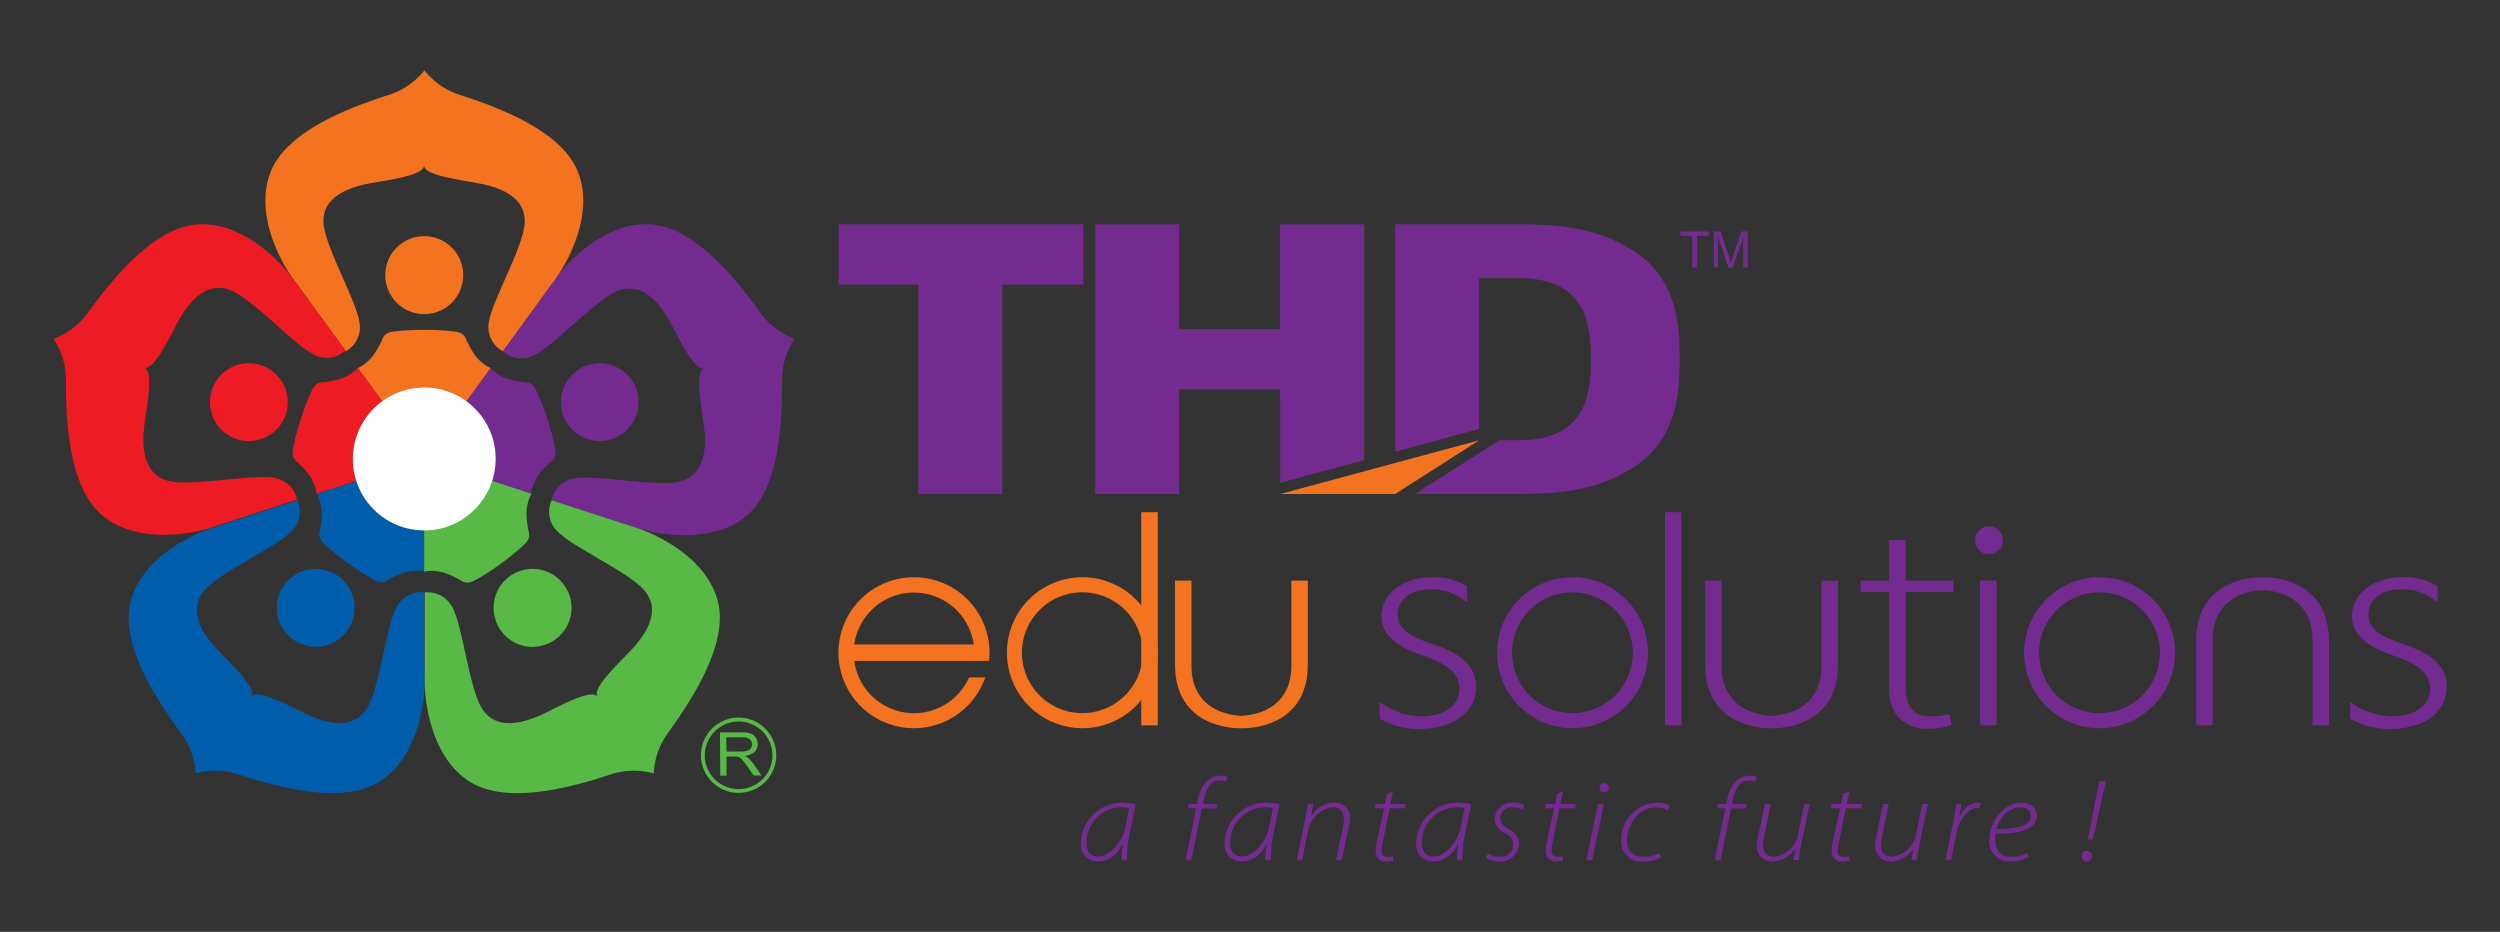 <svg xmlns="http://www.w3.org/2000/svg" viewBox="0 0 358 133.44"><rect x="0" y="0" width="358" height="133.44" fill="#333333" stroke="none"/><defs><style>.cls-1{fill:#732b90;}.cls-2{fill:#f37321;}.cls-3{fill:#ed1c24;}.cls-4{fill:#005dac;}.cls-5,.cls-7{fill:#58b947;}.cls-6{fill:#fff;}.cls-7{fill-rule:evenodd;}</style></defs><title>Artboard 3</title><g id="Layer_2" data-name="Layer 2"><path class="cls-1" d="M87.59,62.88a5.56,5.56,0,1,1,3.59-7A5.58,5.58,0,0,1,87.59,62.88Z"/><path class="cls-1" d="M108.81,44.67c-3-4.15-9-11.92-15.37-12.52s-11.9,5-13.89,7.75L72,50.28a3.94,3.94,0,0,0,4.56.56c2.69-1.35,7.64-6.79,11.09-8.79s6.27.26,8.38,4.17c1.38,2.57,3.44,7,4.82,6.5-1.38.45-.46,5.21-.07,8.1.6,4.39-.35,7.88-4.32,8.28S85.28,68,82.31,68.49A3.91,3.91,0,0,0,79,71.62l12.23,4c3.23,1,11,2.33,15.8-1.87S112,59.7,112,54.58a10.6,10.6,0,0,1,1.77-6.06A10.57,10.57,0,0,1,108.81,44.67Z"/><path class="cls-1" d="M79.55,64.43a38.68,38.68,0,0,0-2.83-8.68c-.89-1.43-1.2-.74-3.52-1.38a5.92,5.92,0,0,1-3-1.69l-9.49,13,15.36,5a6,6,0,0,1,1.41-3.12C79,65.73,79.67,66.11,79.55,64.43Z"/><path class="cls-2" d="M66.33,39.39a5.58,5.58,0,1,1-5.58-5.57A5.57,5.57,0,0,1,66.33,39.39Z"/><path class="cls-2" d="M82.65,24.35C80.12,18.5,70.85,15.21,66,13.63a10.68,10.68,0,0,1-5.23-3.55,10.61,10.61,0,0,1-5.22,3.55c-4.88,1.58-14.15,4.87-16.68,10.72s1.09,12.82,3.09,15.56l7.56,10.38a3.92,3.92,0,0,0,1.95-4.16c-.46-3-4.12-9.34-5-13.23s2.2-5.87,6.57-6.66c2.88-.52,7.69-1.12,7.69-2.57,0,1.45,4.82,2,7.7,2.57C72.81,27,75.85,29,75,32.9s-4.5,10.26-5,13.23a3.92,3.92,0,0,0,2,4.16l7.56-10.38C81.56,37.17,85.19,30.19,82.65,24.35Z"/><path class="cls-2" d="M67.72,50.41c-1.33-2-.76-2.51-2.4-2.91a38.9,38.9,0,0,0-9.15,0c-1.64.4-1.07.91-2.4,2.91a6,6,0,0,1-2.53,2.3l9.5,13,9.51-13A6,6,0,0,1,67.72,50.41Z"/><path class="cls-3" d="M37.34,52.28a5.57,5.57,0,1,1-7,3.58A5.57,5.57,0,0,1,37.34,52.28Z"/><path class="cls-3" d="M41.93,39.9c-2-2.74-7.53-8.34-13.89-7.74S15.68,40.53,12.67,44.67a10.64,10.64,0,0,1-5,3.86,10.58,10.58,0,0,1,1.77,6c0,5.12.27,14.93,5.06,19.14s12.57,2.92,15.8,1.87l12.23-4a3.93,3.93,0,0,0-3.36-3.13c-3-.49-10.19,1-14.15.61s-4.92-3.9-4.33-8.29c.4-2.89,1.32-7.64-.06-8.09,1.38.45,3.44-3.94,4.82-6.51,2.11-3.9,4.94-6.17,8.38-4.17s8.4,7.44,11.09,8.8a3.93,3.93,0,0,0,4.56-.57Z"/><path class="cls-3" d="M51.25,52.68a6,6,0,0,1-3,1.7c-2.32.64-2.63-.06-3.52,1.37A34.76,34.76,0,0,0,43.09,60a34.33,34.33,0,0,0-1.16,4.42c-.12,1.68.54,1.3,2,3.18a5.91,5.91,0,0,1,1.4,3.11l15.37-5Z"/><path class="cls-4" d="M40.7,83.77a5.57,5.57,0,1,1,1.23,7.77A5.58,5.58,0,0,1,40.7,83.77Z"/><path class="cls-4" d="M60.74,84.82a3.93,3.93,0,0,0-4,2.22c-1.38,2.67-2.18,10-3.79,13.62s-5.23,3.46-9.23,1.53c-2.64-1.26-6.89-3.6-7.74-2.43.85-1.17-2.69-4.48-4.72-6.59-3.07-3.2-4.36-6.59-1.38-9.24s9.68-5.66,11.81-7.8a3.91,3.91,0,0,0,.87-4.5l-12.23,4c-3.23,1-10.28,4.56-11.68,10.78s4.16,14.31,7.19,18.45A10.55,10.55,0,0,1,28,110.75a10.62,10.62,0,0,1,6.31.19c4.88,1.59,14.32,4.36,19.82,1.12s6.67-11,6.67-14.41Z"/><path class="cls-4" d="M60.75,65.73l-15.37,5A6,6,0,0,1,46.07,74c-.1,2.39-.86,2.47.23,3.76a38.5,38.5,0,0,0,7.4,5.36c1.56.64,1.4-.11,3.66-.94a6,6,0,0,1,3.4-.38Z"/><path class="cls-5" d="M71.75,90.33a5.58,5.58,0,1,1,7.79,1.23A5.56,5.56,0,0,1,71.75,90.33Z"/><path class="cls-5" d="M102.86,86.38c-1.4-6.22-8.45-9.74-11.68-10.78L79,71.64a3.91,3.91,0,0,0,.87,4.5c2.12,2.14,8.84,5.15,11.81,7.8s1.69,6-1.38,9.24c-2,2.11-5.57,5.42-4.72,6.59-.85-1.17-5.1,1.16-7.74,2.44-4,1.92-7.63,2.09-9.24-1.55s-2.4-10.94-3.78-13.61a4,4,0,0,0-4-2.22V97.66c0,3.38,1.17,11.16,6.67,14.41s14.93.47,19.81-1.12a10.65,10.65,0,0,1,6.32-.19,10.55,10.55,0,0,1,2.13-5.93C98.69,100.69,104.25,92.59,102.86,86.38Z"/><path class="cls-5" d="M76.11,70.7l-15.37-5V81.85a6,6,0,0,1,3.4.37c2.25.84,2.09,1.59,3.66,1a35.36,35.36,0,0,0,3.86-2.46,34.14,34.14,0,0,0,3.54-2.9c1.09-1.29.33-1.37.22-3.76A6,6,0,0,1,76.11,70.7Z"/><path class="cls-6" d="M63.91,75.46a10.23,10.23,0,1,1,6.58-12.89A10.28,10.28,0,0,1,63.91,75.46Z"/><path class="cls-7" d="M105.77,102.76a5.39,5.39,0,1,1-5.39,5.39,5.39,5.39,0,0,1,5.39-5.39m0,.56a4.84,4.84,0,1,0,4.84,4.83,4.84,4.84,0,0,0-4.84-4.83m-2.63,7.76h.9v-2.74h1a3.13,3.13,0,0,1,.5,0,1.32,1.32,0,0,1,.41.17,2.06,2.06,0,0,1,.45.42c.17.19.38.48.65.85l.89,1.28h1.13l-1.18-1.67a4.77,4.77,0,0,0-.74-.84,3.67,3.67,0,0,0-.55-.3,2.66,2.66,0,0,0,1.45-.57,1.51,1.51,0,0,0,.46-1.11,1.67,1.67,0,0,0-.28-.94,1.59,1.59,0,0,0-.75-.6,5.17,5.17,0,0,0-1.38-.15h-3Zm.9-3.46H106a3.91,3.91,0,0,0,1-.1,1,1,0,0,0,.52-.38,1,1,0,0,0,.18-.55.92.92,0,0,0-.35-.73,1.76,1.76,0,0,0-1.09-.28H104Z"/><path class="cls-1" d="M160.6,123.18a16.47,16.47,0,0,1,.23-2.38h0c-1,1.87-2.29,2.56-3.65,2.56a2.36,2.36,0,0,1-2.4-2.56,5.94,5.94,0,0,1,5.86-5.86,8.61,8.61,0,0,1,2,.24l-.87,4.19a16.58,16.58,0,0,0-.38,3.81Zm1.1-7.43a3.48,3.48,0,0,0-1.25-.15,5.07,5.07,0,0,0-4.87,5.06c0,1,.32,2,1.76,2s3.33-1.93,3.8-4.18Z"/><path class="cls-1" d="M169.77,123.18l1.52-7.43h-1.18l.14-.62h1.18l.09-.44a5.22,5.22,0,0,1,1.4-2.93,2.81,2.81,0,0,1,1.81-.68,2.19,2.19,0,0,1,1.09.22l-.26.62a2.16,2.16,0,0,0-.9-.16c-1.4,0-2,1.32-2.34,3l-.07.39h2.08l-.14.62H172.1l-1.52,7.43Z"/><path class="cls-1" d="M181.18,123.18a16.47,16.47,0,0,1,.23-2.38h0c-1,1.87-2.28,2.56-3.64,2.56a2.37,2.37,0,0,1-2.41-2.56,5.94,5.94,0,0,1,5.87-5.86,8.58,8.58,0,0,1,2,.24l-.87,4.19a16.58,16.58,0,0,0-.38,3.81Zm1.1-7.43a3.44,3.44,0,0,0-1.25-.15,5.08,5.08,0,0,0-4.87,5.06c0,1,.33,2,1.76,2s3.33-1.93,3.8-4.18Z"/><path class="cls-1" d="M185.71,123.18l1.19-5.89c.19-.82.29-1.53.38-2.16h.77l-.28,1.72h0a4,4,0,0,1,3.35-1.91,2.06,2.06,0,0,1,2.17,2.25,6.88,6.88,0,0,1-.16,1.27l-1,4.72h-.81l1-4.78a6.61,6.61,0,0,0,.13-1.11,1.49,1.49,0,0,0-1.67-1.68,4.17,4.17,0,0,0-3.49,3.44l-.82,4.13Z"/><path class="cls-1" d="M199.46,113.35l-.36,1.78h2.21l-.13.62H199l-.94,4.66a6.75,6.75,0,0,0-.18,1.44.78.78,0,0,0,.87.86,2.59,2.59,0,0,0,.7-.09l.08.61a3.13,3.13,0,0,1-.94.13A1.39,1.39,0,0,1,197,121.9a6.55,6.55,0,0,1,.2-1.52l1-4.63h-1.33l.13-.62h1.34l.29-1.48Z"/><path class="cls-1" d="M208.63,123.18a16.47,16.47,0,0,1,.23-2.38h0c-1,1.87-2.29,2.56-3.65,2.56a2.36,2.36,0,0,1-2.4-2.56,5.94,5.94,0,0,1,5.86-5.86,8.61,8.61,0,0,1,2,.24l-.87,4.19a16.58,16.58,0,0,0-.38,3.81Zm1.1-7.43a3.48,3.48,0,0,0-1.25-.15,5.07,5.07,0,0,0-4.87,5.06c0,1,.32,2,1.76,2s3.33-1.93,3.8-4.18Z"/><path class="cls-1" d="M213.07,122.22a3.09,3.09,0,0,0,1.63.47,1.82,1.82,0,0,0,2-1.68c0-.77-.31-1.24-1.29-1.77a2.32,2.32,0,0,1-1.39-2,2.51,2.51,0,0,1,2.73-2.3,3,3,0,0,1,1.54.39l-.3.65a2.61,2.61,0,0,0-1.34-.38,1.66,1.66,0,0,0-1.82,1.52c0,.76.46,1.18,1.27,1.63a2.37,2.37,0,0,1,1.43,2.06,2.66,2.66,0,0,1-2.9,2.55,3.35,3.35,0,0,1-1.86-.52Z"/><path class="cls-1" d="M223.83,113.35l-.36,1.78h2.21l-.13.62h-2.23l-.94,4.66a6.75,6.75,0,0,0-.18,1.44.78.78,0,0,0,.87.86,2.59,2.59,0,0,0,.7-.09l.08.61a3.15,3.15,0,0,1-.95.13,1.39,1.39,0,0,1-1.55-1.46,6.55,6.55,0,0,1,.2-1.52l1-4.63h-1.33l.13-.62h1.34l.29-1.48Z"/><path class="cls-1" d="M227.18,123.18l1.67-8.05h.81L228,123.18Zm2.48-9.7a.62.62,0,0,1-.6-.67.68.68,0,0,1,.67-.67.63.63,0,0,1,.66.67.71.71,0,0,1-.71.67Z"/><path class="cls-1" d="M237.85,122.81a5.92,5.92,0,0,1-2.55.55,2.86,2.86,0,0,1-3.16-3,5.36,5.36,0,0,1,5.13-5.42,3.79,3.79,0,0,1,1.83.42l-.29.64a3.93,3.93,0,0,0-1.67-.37c-2.53,0-4.14,2.47-4.14,4.61a2.2,2.2,0,0,0,2.44,2.45,5,5,0,0,0,2.19-.52Z"/><path class="cls-1" d="M245.55,123.18l1.52-7.43H245.9l.14-.62h1.18l.09-.44a5.21,5.21,0,0,1,1.39-2.93,2.85,2.85,0,0,1,1.81-.68,2.16,2.16,0,0,1,1.09.22l-.25.62a2.18,2.18,0,0,0-.91-.16c-1.39,0-2,1.32-2.33,3l-.08.39h2.09l-.15.62h-2.08l-1.52,7.43Z"/><path class="cls-1" d="M259.14,115.13,257.92,121a19,19,0,0,0-.32,2.17h-.78l.27-1.66h0a4,4,0,0,1-3.11,1.84A2.13,2.13,0,0,1,251.6,121a6.94,6.94,0,0,1,.16-1.27l1-4.58h.81l-.94,4.59a5.77,5.77,0,0,0-.16,1.26,1.5,1.5,0,0,0,1.72,1.69,4,4,0,0,0,3.3-3.16l.88-4.38Z"/><path class="cls-1" d="M264.83,113.35l-.36,1.78h2.21l-.13.62h-2.23l-.94,4.66a6.75,6.75,0,0,0-.18,1.44.78.78,0,0,0,.87.86,2.59,2.59,0,0,0,.7-.09l.08.61a3.15,3.15,0,0,1-1,.13,1.39,1.39,0,0,1-1.55-1.46,6.55,6.55,0,0,1,.2-1.52l1-4.63h-1.33l.13-.62h1.34l.29-1.48Z"/><path class="cls-1" d="M276.06,115.13,274.85,121a17.2,17.2,0,0,0-.33,2.17h-.78l.27-1.66h0a4,4,0,0,1-3.12,1.84,2.13,2.13,0,0,1-2.34-2.38,6.27,6.27,0,0,1,.17-1.27l.94-4.58h.81l-.94,4.59a5.77,5.77,0,0,0-.16,1.26,1.5,1.5,0,0,0,1.72,1.69,4,4,0,0,0,3.3-3.16l.89-4.38Z"/><path class="cls-1" d="M278.58,123.18l1.12-5.44c.18-.95.33-1.84.44-2.61h.74c-.09.57-.16,1.14-.29,1.81h.06a3,3,0,0,1,2.59-2,2.23,2.23,0,0,1,.39,0l-.16.77a1.09,1.09,0,0,0-.4,0c-1.08,0-2.48,1.51-2.88,3.56l-.8,3.91Z"/><path class="cls-1" d="M290.5,122.71a5.08,5.08,0,0,1-2.63.65,2.85,2.85,0,0,1-3-3.15c0-2.4,2-5.27,4.55-5.27,1.57,0,2.24.91,2.24,1.85,0,2.16-2.82,2.6-5.89,2.55a4.27,4.27,0,0,0,.13,2,2.08,2.08,0,0,0,2.1,1.37,4.68,4.68,0,0,0,2.29-.57Zm.31-5.89c0-.8-.67-1.22-1.56-1.22-1.58,0-2.88,1.52-3.37,3.1,2.57,0,4.93-.29,4.93-1.86Z"/><path class="cls-1" d="M298.78,123.36a.7.7,0,0,1-.69-.74.74.74,0,0,1,.75-.77.7.7,0,0,1,.72.74.76.76,0,0,1-.76.77Zm.2-3.15,1.6-8.34h1l-1.9,8.34Z"/><path class="cls-1" d="M197.54,100.51a10.74,10.74,0,0,0,5.83,2.07c3.81,0,5.62-1.78,5.62-3.94s-1.6-3.5-5.06-4.71c-4-1.29-6.12-3.15-6.12-5.65,0-3,2.71-5.62,7.42-5.62a8.76,8.76,0,0,1,4.83,1.3v2.32a7.66,7.66,0,0,0-5.23-1.89c-3.06,0-4.66,1.68-4.66,3.58,0,2.16,1.7,3.12,5,4.28,3.91,1.3,6.21,3,6.21,6.14,0,3.54-3.21,6-8.12,6a11.39,11.39,0,0,1-5.68-1.46Z"/><path class="cls-1" d="M336.53,100.51a10.74,10.74,0,0,0,5.84,2.07c3.8,0,5.61-1.78,5.61-3.94s-1.6-3.5-5.06-4.71c-4-1.29-6.12-3.15-6.12-5.65,0-3,2.71-5.62,7.42-5.62a8.79,8.79,0,0,1,4.84,1.3v2.32a7.69,7.69,0,0,0-5.24-1.89c-3.06,0-4.66,1.68-4.66,3.58,0,2.16,1.7,3.12,5,4.28,3.91,1.3,6.21,3,6.21,6.14,0,3.54-3.2,6-8.11,6a11.4,11.4,0,0,1-5.69-1.46Z"/><path class="cls-1" d="M238.43,73.35h2.36v30.52h-2.36Z"/><path class="cls-1" d="M272.88,77.33v5.81h6.87v1.64h-6.87V98.25c0,2.64.95,4.33,3.51,4.33a10.06,10.06,0,0,0,2.76-.35l.3,1.6a9.67,9.67,0,0,1-3.36.51,5.39,5.39,0,0,1-4.11-1.51c-1.1-1.08-1.5-2.8-1.5-4.92V84.78h-4.06V83.14h4.06V77.33Z"/><path class="cls-1" d="M283.54,103.87V83.14h2.36v20.73Z"/><path class="cls-1" d="M286.83,77.36a2,2,0,1,1-2-2A2,2,0,0,1,286.83,77.36Z"/><path class="cls-1" d="M260.84,83.14v12.3c0,4.31-2.81,6.83-7.15,7.07-4.35-.24-7.16-2.76-7.16-7.07V83.14h-2.35v12c0,7.86,6.38,9.15,9.44,9.15h.14c3.05,0,9.44-1.29,9.44-9.15v-12Z"/><path class="cls-1" d="M331.15,103.87V91.57c0-4.32-2.8-6.84-7.15-7.07-4.35.23-7.16,2.75-7.16,7.07v12.3h-2.35V91.82c0-7.86,6.38-9.16,9.44-9.16h.14c3.06,0,9.44,1.3,9.44,9.16v12.05Z"/><path class="cls-1" d="M225.17,82.66A10.81,10.81,0,1,0,236,93.47,10.81,10.81,0,0,0,225.17,82.66Zm0,19.46a8.65,8.65,0,1,1,8.65-8.65A8.65,8.65,0,0,1,225.17,102.12Z"/><path class="cls-1" d="M300.66,82.66a10.81,10.81,0,1,0,10.81,10.81A10.81,10.81,0,0,0,300.66,82.66Zm0,19.46a8.65,8.65,0,1,1,8.64-8.65A8.65,8.65,0,0,1,300.66,102.12Z"/><path class="cls-1" d="M242.32,38.3V33.76h-1.69v-.61h4.08v.61H243V38.3Z"/><path class="cls-1" d="M245.39,38.3V33.15h1l1.22,3.65c.11.34.19.59.24.76.06-.18.15-.46.28-.82l1.23-3.59h.92V38.3h-.66V34l-1.5,4.31h-.61l-1.49-4.38V38.3Z"/><path class="cls-1" d="M131.5,40.75H120.08V32.12h35.06v8.63H143.52v30h-12Z"/><polygon class="cls-1" points="183.33 69.14 195.35 65.89 195.35 32.13 183.32 32.13 183.32 47.13 168.85 47.13 168.85 32.13 156.84 32.13 156.84 70.74 168.85 70.74 168.85 55.75 183.32 55.75 183.33 69.14"/><path class="cls-1" d="M233.49,35.65c-4.45-2.64-8.94-3.53-16-3.53H199.8V64.68l12-3.25V39.83h5.64c7.17,0,10.36,3.44,10.36,10.94v1.32c0,7.51-3.19,10.95-10.36,10.95h-2.73l-12.06,7.7h14.79c7.09,0,11.58-.88,16-3.52,4.91-2.92,7.08-7.73,7.08-14.84V50.49C240.57,43.38,238.4,38.57,233.49,35.65Z"/><polygon class="cls-2" points="211.83 63.04 199.8 70.74 183.33 70.74 211.83 63.04"/><path class="cls-2" d="M184.92,83.14v12.3c0,4.31-2.8,6.83-7.15,7.07-4.35-.24-7.15-2.76-7.15-7.07V83.14h-2.36v12c0,7.86,6.38,9.15,9.44,9.15h.14c3.06,0,9.44-1.29,9.44-9.15v-12Z"/><path class="cls-2" d="M163.43,73.35h2.36v30.52h-2.36Z"/><path class="cls-2" d="M155,82.66a10.81,10.81,0,1,0,10.81,10.81A10.81,10.81,0,0,0,155,82.66Zm0,19.46a8.65,8.65,0,1,1,8.64-8.65A8.66,8.66,0,0,1,155,102.12Z"/><path class="cls-2" d="M130.89,82.66A10.81,10.81,0,1,0,141.09,97h-2.32a8.63,8.63,0,0,1-16.44-2.35h19.3a11.5,11.5,0,0,0,.07-1.18A10.81,10.81,0,0,0,130.89,82.66Zm-8.56,9.63a8.64,8.64,0,0,1,17.11,0Z"/></g></svg>